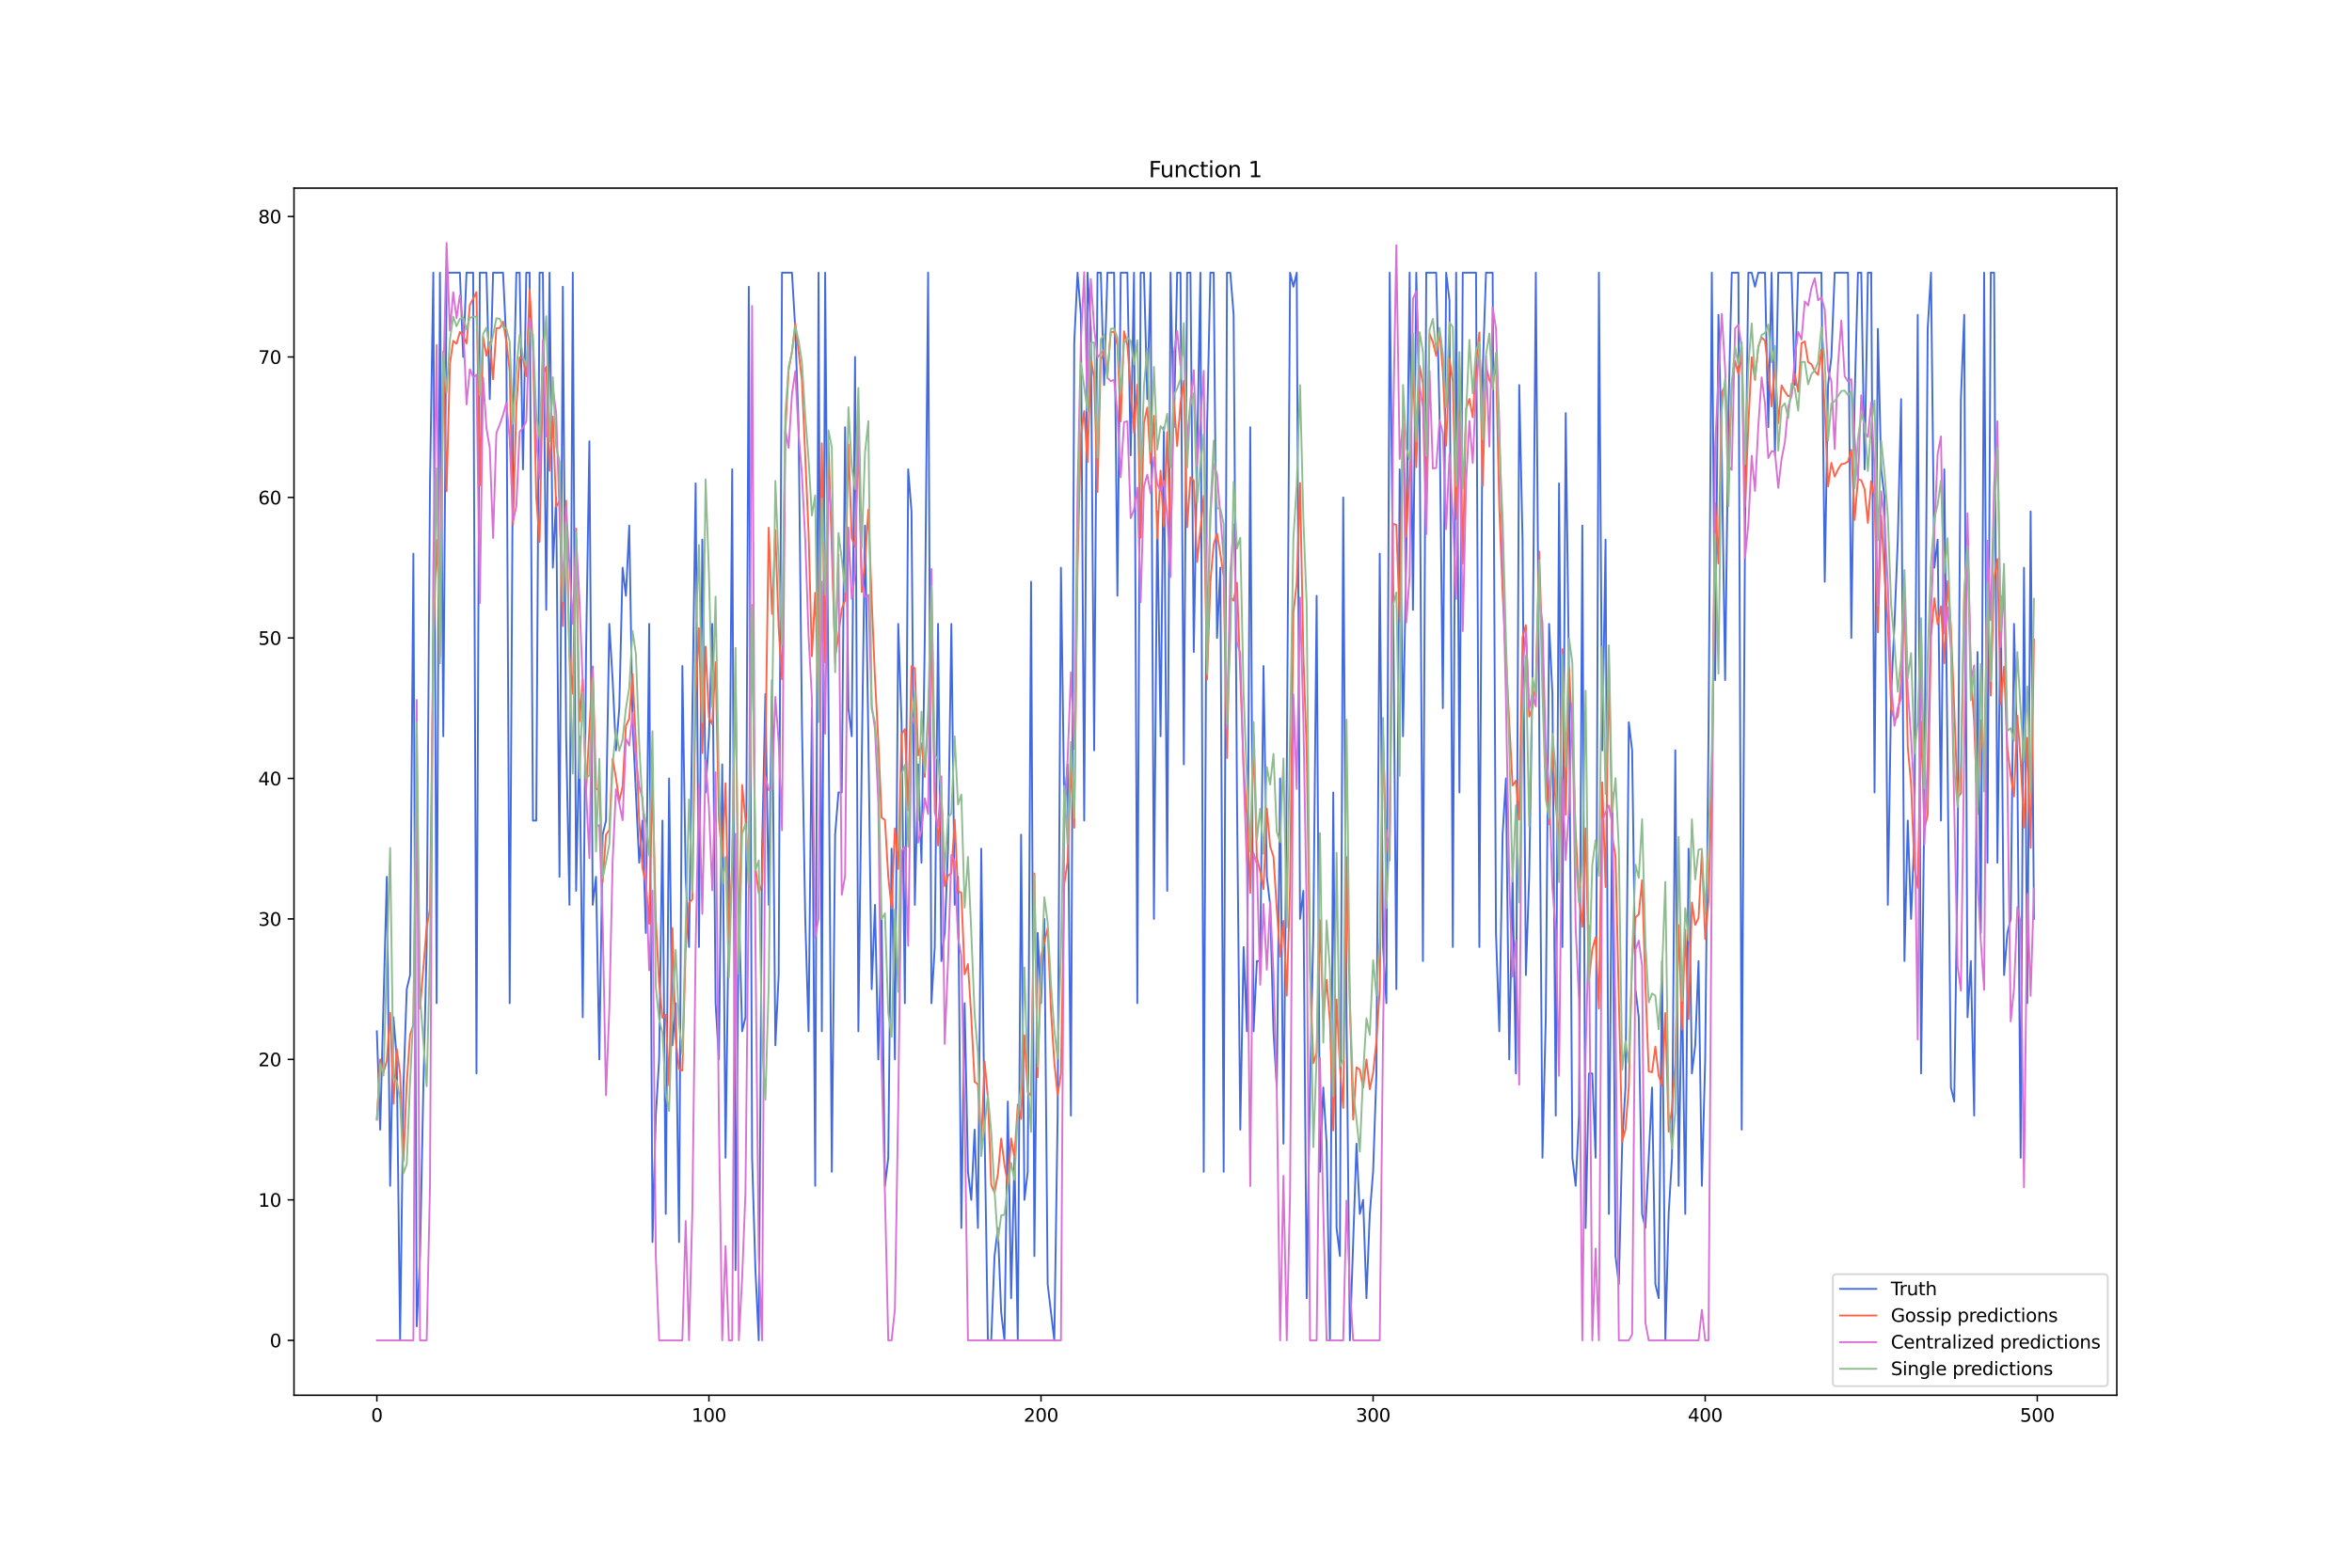 <?xml version="1.0" encoding="utf-8" standalone="no"?>
<!DOCTYPE svg PUBLIC "-//W3C//DTD SVG 1.1//EN"
  "http://www.w3.org/Graphics/SVG/1.1/DTD/svg11.dtd">
<svg xmlns:xlink="http://www.w3.org/1999/xlink" width="1296pt" height="864pt" viewBox="0 0 1296 864" xmlns="http://www.w3.org/2000/svg" version="1.1">
 <defs>
  <style type="text/css">*{stroke-linejoin: round; stroke-linecap: butt}</style>
 </defs>
 <g id="figure_1">
  <g id="patch_1">
   <path d="M 0 864 
L 1296 864 
L 1296 0 
L 0 0 
z
" style="fill: #ffffff"/>
  </g>
  <g id="axes_1">
   <g id="patch_2">
    <path d="M 162 768.96 
L 1166.4 768.96 
L 1166.4 103.68 
L 162 103.68 
z
" style="fill: #ffffff"/>
   </g>
   <g id="matplotlib.axis_1">
    <g id="xtick_1">
     <g id="line2d_1">
      <defs>
       <path id="m2ee08ef219" d="M 0 0 
L 0 3.5 
" style="stroke: #000000; stroke-width: 0.8"/>
      </defs>
      <g>
       <use xlink:href="#m2ee08ef219" x="207.655" y="768.96" style="stroke: #000000; stroke-width: 0.8"/>
      </g>
     </g>
     <g id="text_1">
      <!-- 0 -->
      <g transform="translate(204.473 783.558) scale(0.1 -0.1)">
       <defs>
        <path id="DejaVuSans-30" d="M 2034 4250 
Q 1547 4250 1301 3770 
Q 1056 3291 1056 2328 
Q 1056 1369 1301 889 
Q 1547 409 2034 409 
Q 2525 409 2770 889 
Q 3016 1369 3016 2328 
Q 3016 3291 2770 3770 
Q 2525 4250 2034 4250 
z
M 2034 4750 
Q 2819 4750 3233 4129 
Q 3647 3509 3647 2328 
Q 3647 1150 3233 529 
Q 2819 -91 2034 -91 
Q 1250 -91 836 529 
Q 422 1150 422 2328 
Q 422 3509 836 4129 
Q 1250 4750 2034 4750 
z
" transform="scale(0.016)"/>
       </defs>
       <use xlink:href="#DejaVuSans-30"/>
      </g>
     </g>
    </g>
    <g id="xtick_2">
     <g id="line2d_2">
      <g>
       <use xlink:href="#m2ee08ef219" x="390.639" y="768.96" style="stroke: #000000; stroke-width: 0.8"/>
      </g>
     </g>
     <g id="text_2">
      <!-- 100 -->
      <g transform="translate(381.095 783.558) scale(0.1 -0.1)">
       <defs>
        <path id="DejaVuSans-31" d="M 794 531 
L 1825 531 
L 1825 4091 
L 703 3866 
L 703 4441 
L 1819 4666 
L 2450 4666 
L 2450 531 
L 3481 531 
L 3481 0 
L 794 0 
L 794 531 
z
" transform="scale(0.016)"/>
       </defs>
       <use xlink:href="#DejaVuSans-31"/>
       <use xlink:href="#DejaVuSans-30" x="63.623"/>
       <use xlink:href="#DejaVuSans-30" x="127.246"/>
      </g>
     </g>
    </g>
    <g id="xtick_3">
     <g id="line2d_3">
      <g>
       <use xlink:href="#m2ee08ef219" x="573.623" y="768.96" style="stroke: #000000; stroke-width: 0.8"/>
      </g>
     </g>
     <g id="text_3">
      <!-- 200 -->
      <g transform="translate(564.079 783.558) scale(0.1 -0.1)">
       <defs>
        <path id="DejaVuSans-32" d="M 1228 531 
L 3431 531 
L 3431 0 
L 469 0 
L 469 531 
Q 828 903 1448 1529 
Q 2069 2156 2228 2338 
Q 2531 2678 2651 2914 
Q 2772 3150 2772 3378 
Q 2772 3750 2511 3984 
Q 2250 4219 1831 4219 
Q 1534 4219 1204 4116 
Q 875 4013 500 3803 
L 500 4441 
Q 881 4594 1212 4672 
Q 1544 4750 1819 4750 
Q 2544 4750 2975 4387 
Q 3406 4025 3406 3419 
Q 3406 3131 3298 2873 
Q 3191 2616 2906 2266 
Q 2828 2175 2409 1742 
Q 1991 1309 1228 531 
z
" transform="scale(0.016)"/>
       </defs>
       <use xlink:href="#DejaVuSans-32"/>
       <use xlink:href="#DejaVuSans-30" x="63.623"/>
       <use xlink:href="#DejaVuSans-30" x="127.246"/>
      </g>
     </g>
    </g>
    <g id="xtick_4">
     <g id="line2d_4">
      <g>
       <use xlink:href="#m2ee08ef219" x="756.607" y="768.96" style="stroke: #000000; stroke-width: 0.8"/>
      </g>
     </g>
     <g id="text_4">
      <!-- 300 -->
      <g transform="translate(747.063 783.558) scale(0.1 -0.1)">
       <defs>
        <path id="DejaVuSans-33" d="M 2597 2516 
Q 3050 2419 3304 2112 
Q 3559 1806 3559 1356 
Q 3559 666 3084 287 
Q 2609 -91 1734 -91 
Q 1441 -91 1130 -33 
Q 819 25 488 141 
L 488 750 
Q 750 597 1062 519 
Q 1375 441 1716 441 
Q 2309 441 2620 675 
Q 2931 909 2931 1356 
Q 2931 1769 2642 2001 
Q 2353 2234 1838 2234 
L 1294 2234 
L 1294 2753 
L 1863 2753 
Q 2328 2753 2575 2939 
Q 2822 3125 2822 3475 
Q 2822 3834 2567 4026 
Q 2313 4219 1838 4219 
Q 1578 4219 1281 4162 
Q 984 4106 628 3988 
L 628 4550 
Q 988 4650 1302 4700 
Q 1616 4750 1894 4750 
Q 2613 4750 3031 4423 
Q 3450 4097 3450 3541 
Q 3450 3153 3228 2886 
Q 3006 2619 2597 2516 
z
" transform="scale(0.016)"/>
       </defs>
       <use xlink:href="#DejaVuSans-33"/>
       <use xlink:href="#DejaVuSans-30" x="63.623"/>
       <use xlink:href="#DejaVuSans-30" x="127.246"/>
      </g>
     </g>
    </g>
    <g id="xtick_5">
     <g id="line2d_5">
      <g>
       <use xlink:href="#m2ee08ef219" x="939.591" y="768.96" style="stroke: #000000; stroke-width: 0.8"/>
      </g>
     </g>
     <g id="text_5">
      <!-- 400 -->
      <g transform="translate(930.047 783.558) scale(0.1 -0.1)">
       <defs>
        <path id="DejaVuSans-34" d="M 2419 4116 
L 825 1625 
L 2419 1625 
L 2419 4116 
z
M 2253 4666 
L 3047 4666 
L 3047 1625 
L 3713 1625 
L 3713 1100 
L 3047 1100 
L 3047 0 
L 2419 0 
L 2419 1100 
L 313 1100 
L 313 1709 
L 2253 4666 
z
" transform="scale(0.016)"/>
       </defs>
       <use xlink:href="#DejaVuSans-34"/>
       <use xlink:href="#DejaVuSans-30" x="63.623"/>
       <use xlink:href="#DejaVuSans-30" x="127.246"/>
      </g>
     </g>
    </g>
    <g id="xtick_6">
     <g id="line2d_6">
      <g>
       <use xlink:href="#m2ee08ef219" x="1122.575" y="768.96" style="stroke: #000000; stroke-width: 0.8"/>
      </g>
     </g>
     <g id="text_6">
      <!-- 500 -->
      <g transform="translate(1113.032 783.558) scale(0.1 -0.1)">
       <defs>
        <path id="DejaVuSans-35" d="M 691 4666 
L 3169 4666 
L 3169 4134 
L 1269 4134 
L 1269 2991 
Q 1406 3038 1543 3061 
Q 1681 3084 1819 3084 
Q 2600 3084 3056 2656 
Q 3513 2228 3513 1497 
Q 3513 744 3044 326 
Q 2575 -91 1722 -91 
Q 1428 -91 1123 -41 
Q 819 9 494 109 
L 494 744 
Q 775 591 1075 516 
Q 1375 441 1709 441 
Q 2250 441 2565 725 
Q 2881 1009 2881 1497 
Q 2881 1984 2565 2268 
Q 2250 2553 1709 2553 
Q 1456 2553 1204 2497 
Q 953 2441 691 2322 
L 691 4666 
z
" transform="scale(0.016)"/>
       </defs>
       <use xlink:href="#DejaVuSans-35"/>
       <use xlink:href="#DejaVuSans-30" x="63.623"/>
       <use xlink:href="#DejaVuSans-30" x="127.246"/>
      </g>
     </g>
    </g>
   </g>
   <g id="matplotlib.axis_2">
    <g id="ytick_1">
     <g id="line2d_7">
      <defs>
       <path id="m3801121671" d="M 0 0 
L -3.5 0 
" style="stroke: #000000; stroke-width: 0.8"/>
      </defs>
      <g>
       <use xlink:href="#m3801121671" x="162" y="738.72" style="stroke: #000000; stroke-width: 0.8"/>
      </g>
     </g>
     <g id="text_7">
      <!-- 0 -->
      <g transform="translate(148.637 742.519) scale(0.1 -0.1)">
       <use xlink:href="#DejaVuSans-30"/>
      </g>
     </g>
    </g>
    <g id="ytick_2">
     <g id="line2d_8">
      <g>
       <use xlink:href="#m3801121671" x="162" y="661.293" style="stroke: #000000; stroke-width: 0.8"/>
      </g>
     </g>
     <g id="text_8">
      <!-- 10 -->
      <g transform="translate(142.275 665.093) scale(0.1 -0.1)">
       <use xlink:href="#DejaVuSans-31"/>
       <use xlink:href="#DejaVuSans-30" x="63.623"/>
      </g>
     </g>
    </g>
    <g id="ytick_3">
     <g id="line2d_9">
      <g>
       <use xlink:href="#m3801121671" x="162" y="583.867" style="stroke: #000000; stroke-width: 0.8"/>
      </g>
     </g>
     <g id="text_9">
      <!-- 20 -->
      <g transform="translate(142.275 587.666) scale(0.1 -0.1)">
       <use xlink:href="#DejaVuSans-32"/>
       <use xlink:href="#DejaVuSans-30" x="63.623"/>
      </g>
     </g>
    </g>
    <g id="ytick_4">
     <g id="line2d_10">
      <g>
       <use xlink:href="#m3801121671" x="162" y="506.44" style="stroke: #000000; stroke-width: 0.8"/>
      </g>
     </g>
     <g id="text_10">
      <!-- 30 -->
      <g transform="translate(142.275 510.24) scale(0.1 -0.1)">
       <use xlink:href="#DejaVuSans-33"/>
       <use xlink:href="#DejaVuSans-30" x="63.623"/>
      </g>
     </g>
    </g>
    <g id="ytick_5">
     <g id="line2d_11">
      <g>
       <use xlink:href="#m3801121671" x="162" y="429.014" style="stroke: #000000; stroke-width: 0.8"/>
      </g>
     </g>
     <g id="text_11">
      <!-- 40 -->
      <g transform="translate(142.275 432.813) scale(0.1 -0.1)">
       <use xlink:href="#DejaVuSans-34"/>
       <use xlink:href="#DejaVuSans-30" x="63.623"/>
      </g>
     </g>
    </g>
    <g id="ytick_6">
     <g id="line2d_12">
      <g>
       <use xlink:href="#m3801121671" x="162" y="351.587" style="stroke: #000000; stroke-width: 0.8"/>
      </g>
     </g>
     <g id="text_12">
      <!-- 50 -->
      <g transform="translate(142.275 355.386) scale(0.1 -0.1)">
       <use xlink:href="#DejaVuSans-35"/>
       <use xlink:href="#DejaVuSans-30" x="63.623"/>
      </g>
     </g>
    </g>
    <g id="ytick_7">
     <g id="line2d_13">
      <g>
       <use xlink:href="#m3801121671" x="162" y="274.161" style="stroke: #000000; stroke-width: 0.8"/>
      </g>
     </g>
     <g id="text_13">
      <!-- 60 -->
      <g transform="translate(142.275 277.96) scale(0.1 -0.1)">
       <defs>
        <path id="DejaVuSans-36" d="M 2113 2584 
Q 1688 2584 1439 2293 
Q 1191 2003 1191 1497 
Q 1191 994 1439 701 
Q 1688 409 2113 409 
Q 2538 409 2786 701 
Q 3034 994 3034 1497 
Q 3034 2003 2786 2293 
Q 2538 2584 2113 2584 
z
M 3366 4563 
L 3366 3988 
Q 3128 4100 2886 4159 
Q 2644 4219 2406 4219 
Q 1781 4219 1451 3797 
Q 1122 3375 1075 2522 
Q 1259 2794 1537 2939 
Q 1816 3084 2150 3084 
Q 2853 3084 3261 2657 
Q 3669 2231 3669 1497 
Q 3669 778 3244 343 
Q 2819 -91 2113 -91 
Q 1303 -91 875 529 
Q 447 1150 447 2328 
Q 447 3434 972 4092 
Q 1497 4750 2381 4750 
Q 2619 4750 2861 4703 
Q 3103 4656 3366 4563 
z
" transform="scale(0.016)"/>
       </defs>
       <use xlink:href="#DejaVuSans-36"/>
       <use xlink:href="#DejaVuSans-30" x="63.623"/>
      </g>
     </g>
    </g>
    <g id="ytick_8">
     <g id="line2d_14">
      <g>
       <use xlink:href="#m3801121671" x="162" y="196.734" style="stroke: #000000; stroke-width: 0.8"/>
      </g>
     </g>
     <g id="text_14">
      <!-- 70 -->
      <g transform="translate(142.275 200.533) scale(0.1 -0.1)">
       <defs>
        <path id="DejaVuSans-37" d="M 525 4666 
L 3525 4666 
L 3525 4397 
L 1831 0 
L 1172 0 
L 2766 4134 
L 525 4134 
L 525 4666 
z
" transform="scale(0.016)"/>
       </defs>
       <use xlink:href="#DejaVuSans-37"/>
       <use xlink:href="#DejaVuSans-30" x="63.623"/>
      </g>
     </g>
    </g>
    <g id="ytick_9">
     <g id="line2d_15">
      <g>
       <use xlink:href="#m3801121671" x="162" y="119.307" style="stroke: #000000; stroke-width: 0.8"/>
      </g>
     </g>
     <g id="text_15">
      <!-- 80 -->
      <g transform="translate(142.275 123.107) scale(0.1 -0.1)">
       <defs>
        <path id="DejaVuSans-38" d="M 2034 2216 
Q 1584 2216 1326 1975 
Q 1069 1734 1069 1313 
Q 1069 891 1326 650 
Q 1584 409 2034 409 
Q 2484 409 2743 651 
Q 3003 894 3003 1313 
Q 3003 1734 2745 1975 
Q 2488 2216 2034 2216 
z
M 1403 2484 
Q 997 2584 770 2862 
Q 544 3141 544 3541 
Q 544 4100 942 4425 
Q 1341 4750 2034 4750 
Q 2731 4750 3128 4425 
Q 3525 4100 3525 3541 
Q 3525 3141 3298 2862 
Q 3072 2584 2669 2484 
Q 3125 2378 3379 2068 
Q 3634 1759 3634 1313 
Q 3634 634 3220 271 
Q 2806 -91 2034 -91 
Q 1263 -91 848 271 
Q 434 634 434 1313 
Q 434 1759 690 2068 
Q 947 2378 1403 2484 
z
M 1172 3481 
Q 1172 3119 1398 2916 
Q 1625 2713 2034 2713 
Q 2441 2713 2670 2916 
Q 2900 3119 2900 3481 
Q 2900 3844 2670 4047 
Q 2441 4250 2034 4250 
Q 1625 4250 1398 4047 
Q 1172 3844 1172 3481 
z
" transform="scale(0.016)"/>
       </defs>
       <use xlink:href="#DejaVuSans-38"/>
       <use xlink:href="#DejaVuSans-30" x="63.623"/>
      </g>
     </g>
    </g>
   </g>
   <g id="line2d_16">
    <path d="M 207.655 568.382 
L 209.484 622.58 
L 213.144 483.212 
L 214.974 653.551 
L 216.804 560.639 
L 218.634 583.867 
L 220.463 738.72 
L 222.293 599.352 
L 224.123 545.154 
L 225.953 537.411 
L 227.783 305.131 
L 229.613 730.977 
L 231.442 692.264 
L 233.272 599.352 
L 235.102 521.926 
L 236.932 266.418 
L 238.762 150.278 
L 240.592 552.896 
L 242.422 150.278 
L 244.251 405.786 
L 246.081 150.278 
L 253.401 150.278 
L 255.23 196.734 
L 257.06 150.278 
L 260.72 150.278 
L 262.55 591.61 
L 264.38 150.278 
L 268.039 150.278 
L 269.869 219.962 
L 271.699 150.278 
L 277.189 150.278 
L 279.018 188.991 
L 280.848 552.896 
L 282.678 235.447 
L 284.508 150.278 
L 286.338 150.278 
L 288.168 258.675 
L 289.997 150.278 
L 291.827 150.278 
L 293.657 452.242 
L 295.487 452.242 
L 297.317 150.278 
L 299.147 150.278 
L 300.976 336.102 
L 302.806 150.278 
L 304.636 312.874 
L 306.466 274.161 
L 308.296 483.212 
L 310.126 158.021 
L 311.956 405.786 
L 313.785 498.698 
L 315.615 150.278 
L 317.445 490.955 
L 319.275 405.786 
L 321.105 560.639 
L 322.935 359.33 
L 324.764 243.19 
L 326.594 498.698 
L 328.424 483.212 
L 330.254 583.867 
L 332.084 459.984 
L 333.914 452.242 
L 335.743 343.845 
L 337.573 374.815 
L 339.403 413.528 
L 341.233 390.3 
L 343.063 312.874 
L 344.893 328.359 
L 346.723 289.646 
L 348.552 398.043 
L 352.212 475.47 
L 354.042 452.242 
L 355.872 514.183 
L 357.702 343.845 
L 359.531 684.521 
L 361.361 614.837 
L 363.191 583.867 
L 365.021 452.242 
L 366.851 669.036 
L 368.681 429.014 
L 370.51 576.124 
L 372.34 552.896 
L 374.17 684.521 
L 376 367.072 
L 377.83 483.212 
L 379.66 521.926 
L 383.319 266.418 
L 385.149 521.926 
L 386.979 297.389 
L 388.809 436.756 
L 390.639 405.786 
L 392.469 343.845 
L 394.298 552.896 
L 396.128 583.867 
L 397.958 421.271 
L 399.788 638.065 
L 401.618 498.698 
L 403.448 258.675 
L 405.277 700.007 
L 407.107 498.698 
L 408.937 568.382 
L 410.767 560.639 
L 412.597 158.021 
L 414.427 638.065 
L 416.256 700.007 
L 418.086 738.72 
L 419.916 467.727 
L 421.746 382.558 
L 423.576 498.698 
L 425.406 374.815 
L 427.236 576.124 
L 429.065 537.411 
L 430.895 150.278 
L 436.385 150.278 
L 438.215 181.249 
L 440.044 235.447 
L 441.874 398.043 
L 443.704 506.44 
L 445.534 568.382 
L 447.364 390.3 
L 449.194 653.551 
L 451.023 150.278 
L 452.853 568.382 
L 454.683 150.278 
L 456.513 390.3 
L 458.343 645.808 
L 460.173 459.984 
L 462.003 436.756 
L 463.832 436.756 
L 465.662 235.447 
L 467.492 390.3 
L 469.322 405.786 
L 471.152 196.734 
L 472.982 568.382 
L 474.811 421.271 
L 476.641 289.646 
L 478.471 405.786 
L 480.301 545.154 
L 482.131 498.698 
L 483.961 583.867 
L 485.79 506.44 
L 487.62 653.551 
L 489.45 638.065 
L 491.28 467.727 
L 493.11 583.867 
L 494.94 343.845 
L 496.77 398.043 
L 498.599 552.896 
L 500.429 258.675 
L 502.259 281.903 
L 504.089 498.698 
L 505.919 421.271 
L 507.749 475.47 
L 509.578 351.587 
L 511.408 150.278 
L 513.238 552.896 
L 515.068 521.926 
L 516.898 343.845 
L 518.728 529.668 
L 520.557 514.183 
L 522.387 467.727 
L 524.217 343.845 
L 526.047 498.698 
L 527.877 483.212 
L 529.707 676.779 
L 531.536 552.896 
L 533.366 645.808 
L 535.196 661.293 
L 537.026 622.58 
L 538.856 676.779 
L 540.686 467.727 
L 542.516 622.58 
L 544.345 738.72 
L 546.175 738.72 
L 548.005 692.264 
L 549.835 676.779 
L 551.665 723.235 
L 553.495 738.72 
L 555.324 607.095 
L 557.154 715.492 
L 558.984 638.065 
L 560.814 738.72 
L 562.644 459.984 
L 564.474 661.293 
L 566.303 645.808 
L 568.133 320.617 
L 569.963 692.264 
L 571.793 514.183 
L 573.623 552.896 
L 575.453 506.44 
L 577.283 707.749 
L 580.942 738.72 
L 582.772 614.837 
L 584.602 312.874 
L 586.432 444.499 
L 588.262 421.271 
L 590.091 614.837 
L 591.921 188.991 
L 593.751 150.278 
L 595.581 173.506 
L 597.411 452.242 
L 599.241 150.278 
L 601.07 181.249 
L 602.9 413.528 
L 604.73 150.278 
L 606.56 150.278 
L 608.39 212.219 
L 610.22 150.278 
L 613.879 150.278 
L 615.709 328.359 
L 617.539 150.278 
L 621.199 150.278 
L 623.029 250.933 
L 624.858 150.278 
L 626.688 552.896 
L 628.518 150.278 
L 630.348 150.278 
L 632.178 219.962 
L 634.008 150.278 
L 635.837 506.44 
L 637.667 281.903 
L 639.497 405.786 
L 641.327 235.447 
L 643.157 490.955 
L 644.987 150.278 
L 646.817 235.447 
L 648.646 150.278 
L 650.476 150.278 
L 652.306 421.271 
L 654.136 150.278 
L 655.966 150.278 
L 657.796 359.33 
L 659.625 250.933 
L 661.455 150.278 
L 663.285 645.808 
L 665.115 235.447 
L 666.945 150.278 
L 668.775 150.278 
L 670.604 351.587 
L 672.434 312.874 
L 674.264 645.808 
L 676.094 150.278 
L 677.924 150.278 
L 679.754 173.506 
L 681.583 436.756 
L 683.413 622.58 
L 685.243 521.926 
L 687.073 568.382 
L 688.903 235.447 
L 690.733 568.382 
L 692.563 529.668 
L 694.392 529.668 
L 696.222 367.072 
L 698.052 483.212 
L 699.882 498.698 
L 701.712 568.382 
L 703.542 599.352 
L 705.371 429.014 
L 707.201 630.323 
L 709.031 429.014 
L 710.861 150.278 
L 712.691 158.021 
L 714.521 150.278 
L 716.35 506.44 
L 718.18 490.955 
L 720.01 715.492 
L 721.84 599.352 
L 723.67 514.183 
L 725.5 328.359 
L 727.33 645.808 
L 729.159 599.352 
L 730.989 630.323 
L 732.819 738.72 
L 734.649 436.756 
L 736.479 676.779 
L 738.309 692.264 
L 740.138 274.161 
L 741.968 560.639 
L 743.798 738.72 
L 747.458 630.323 
L 749.288 669.036 
L 751.117 661.293 
L 752.947 715.492 
L 754.777 669.036 
L 756.607 645.808 
L 758.437 591.61 
L 760.267 305.131 
L 762.097 521.926 
L 763.926 552.896 
L 765.756 150.278 
L 767.586 320.617 
L 769.416 545.154 
L 771.246 258.675 
L 773.076 405.786 
L 774.905 305.131 
L 776.735 150.278 
L 778.565 336.102 
L 780.395 150.278 
L 782.225 227.705 
L 784.055 529.668 
L 785.884 150.278 
L 791.374 150.278 
L 793.204 227.705 
L 795.034 390.3 
L 796.864 150.278 
L 798.693 165.763 
L 800.523 521.926 
L 802.353 150.278 
L 804.183 436.756 
L 806.013 150.278 
L 813.332 150.278 
L 815.162 521.926 
L 816.992 204.477 
L 818.822 150.278 
L 822.481 150.278 
L 824.311 514.183 
L 826.141 568.382 
L 827.971 459.984 
L 829.801 429.014 
L 831.63 583.867 
L 833.46 483.212 
L 835.29 591.61 
L 837.12 212.219 
L 838.95 297.389 
L 840.78 537.411 
L 842.61 483.212 
L 844.439 374.815 
L 846.269 150.278 
L 849.929 638.065 
L 851.759 560.639 
L 853.589 343.845 
L 855.418 382.558 
L 857.248 614.837 
L 859.078 266.418 
L 860.908 521.926 
L 862.738 227.705 
L 864.568 374.815 
L 866.397 638.065 
L 868.227 653.551 
L 870.057 614.837 
L 871.887 289.646 
L 873.717 676.779 
L 875.547 591.61 
L 877.377 591.61 
L 879.206 638.065 
L 881.036 150.278 
L 882.866 413.528 
L 884.696 297.389 
L 886.526 669.036 
L 888.356 436.756 
L 890.185 692.264 
L 892.015 707.749 
L 893.845 630.323 
L 895.675 599.352 
L 897.505 398.043 
L 899.335 413.528 
L 901.164 545.154 
L 902.994 560.639 
L 904.824 669.036 
L 906.654 676.779 
L 910.314 599.352 
L 912.144 707.749 
L 913.973 715.492 
L 915.803 529.668 
L 917.633 738.72 
L 919.463 669.036 
L 921.293 638.065 
L 923.123 413.528 
L 924.952 653.551 
L 926.782 537.411 
L 928.612 669.036 
L 930.442 467.727 
L 932.272 591.61 
L 934.102 576.124 
L 935.931 529.668 
L 937.761 653.551 
L 939.591 583.867 
L 941.421 405.786 
L 943.251 150.278 
L 945.081 374.815 
L 946.911 173.506 
L 948.74 250.933 
L 950.57 374.815 
L 952.4 227.705 
L 954.23 150.278 
L 957.89 150.278 
L 959.719 622.58 
L 961.549 289.646 
L 963.379 150.278 
L 965.209 150.278 
L 967.039 158.021 
L 968.869 150.278 
L 972.528 150.278 
L 974.358 235.447 
L 976.188 150.278 
L 978.018 250.933 
L 979.848 150.278 
L 987.167 150.278 
L 988.997 212.219 
L 990.827 150.278 
L 1003.636 150.278 
L 1005.465 320.617 
L 1007.295 212.219 
L 1009.125 196.734 
L 1010.955 150.278 
L 1018.274 150.278 
L 1020.104 351.587 
L 1021.934 219.962 
L 1023.764 150.278 
L 1025.594 150.278 
L 1027.424 258.675 
L 1029.253 150.278 
L 1031.083 150.278 
L 1032.913 436.756 
L 1034.743 181.249 
L 1036.573 258.675 
L 1038.403 274.161 
L 1040.232 498.698 
L 1042.062 382.558 
L 1043.892 343.845 
L 1045.722 297.389 
L 1047.552 219.962 
L 1049.382 529.668 
L 1051.211 452.242 
L 1053.041 506.44 
L 1054.871 459.984 
L 1056.701 173.506 
L 1058.531 591.61 
L 1060.361 444.499 
L 1062.191 181.249 
L 1064.02 150.278 
L 1065.85 312.874 
L 1067.68 297.389 
L 1069.51 452.242 
L 1071.34 258.675 
L 1073.17 421.271 
L 1074.999 599.352 
L 1076.829 607.095 
L 1078.659 475.47 
L 1080.489 219.962 
L 1082.319 173.506 
L 1084.149 560.639 
L 1085.978 529.668 
L 1087.808 614.837 
L 1089.638 359.33 
L 1091.468 514.183 
L 1093.298 150.278 
L 1095.128 475.47 
L 1096.958 150.278 
L 1098.787 150.278 
L 1100.617 475.47 
L 1102.447 328.359 
L 1104.277 537.411 
L 1106.107 514.183 
L 1107.937 506.44 
L 1109.766 343.845 
L 1111.596 421.271 
L 1113.426 638.065 
L 1115.256 312.874 
L 1117.086 552.896 
L 1118.916 281.903 
L 1120.745 506.44 
L 1120.745 506.44 
" clip-path="url(#pb1aace60a4)" style="fill: none; stroke: #4169e1; stroke-linecap: square"/>
   </g>
   <g id="line2d_17">
    <path d="M 207.655 617.105 
L 209.484 583.898 
L 211.314 591.051 
L 213.144 584.619 
L 214.974 558.181 
L 216.804 608.314 
L 218.634 578.031 
L 220.463 591.748 
L 222.293 639.997 
L 224.123 596.907 
L 225.953 570.286 
L 227.783 564.931 
L 229.613 433.417 
L 231.442 555.927 
L 235.102 511.035 
L 236.932 500.779 
L 238.762 355.561 
L 240.592 297.612 
L 242.422 340.042 
L 244.251 193.672 
L 246.081 270.744 
L 247.911 200.361 
L 249.741 187.823 
L 251.571 189.459 
L 253.401 182.97 
L 255.23 185.005 
L 257.06 189.359 
L 258.89 168.055 
L 260.72 164.638 
L 262.55 160.978 
L 264.38 267.47 
L 266.209 185.687 
L 268.039 196.053 
L 269.869 188.563 
L 271.699 209.07 
L 273.529 180.847 
L 275.359 180.774 
L 277.189 177.227 
L 279.018 188.313 
L 280.848 204.331 
L 282.678 289.118 
L 284.508 223.91 
L 286.338 196.932 
L 288.168 197.694 
L 289.997 207.347 
L 291.827 159.53 
L 293.657 190.74 
L 295.487 274.144 
L 297.317 298.671 
L 299.147 206.786 
L 300.976 202.171 
L 302.806 259.457 
L 304.636 229.574 
L 306.466 279.28 
L 308.296 276.12 
L 310.126 345.059 
L 311.956 275.917 
L 313.785 361.184 
L 315.615 382.325 
L 317.445 291.351 
L 319.275 397.584 
L 321.105 374.32 
L 322.935 436.588 
L 326.594 367.318 
L 328.424 434.539 
L 330.254 435.829 
L 332.084 486.187 
L 333.914 460.046 
L 335.743 457.434 
L 337.573 418.159 
L 339.403 428.741 
L 341.233 441.644 
L 343.063 433.24 
L 344.893 400.052 
L 346.723 396.055 
L 348.552 371.612 
L 350.382 409.062 
L 352.212 452.412 
L 354.042 478.574 
L 355.872 486.86 
L 357.702 509.129 
L 359.531 428.883 
L 361.361 506.837 
L 363.191 542.043 
L 365.021 560.908 
L 366.851 559.288 
L 368.681 598.289 
L 370.51 511.498 
L 372.34 572.755 
L 374.17 589.201 
L 376 590.014 
L 377.83 522.576 
L 379.66 497.468 
L 381.489 495.736 
L 383.319 382.159 
L 385.149 346.211 
L 386.979 415.055 
L 388.809 356.334 
L 390.639 395.535 
L 392.469 399.174 
L 394.298 364.963 
L 396.128 451.604 
L 397.958 472.077 
L 399.788 431.648 
L 401.618 518.076 
L 403.448 475.819 
L 405.277 371.797 
L 407.107 524.107 
L 408.937 432.626 
L 410.767 451.41 
L 412.597 489.12 
L 414.427 333.424 
L 416.256 478.205 
L 418.086 492.196 
L 419.916 487.179 
L 421.746 414.648 
L 423.576 290.817 
L 425.406 338.388 
L 427.236 292.224 
L 429.065 346.66 
L 430.895 374.358 
L 432.725 237.643 
L 434.555 204.05 
L 436.385 193.904 
L 438.215 178.087 
L 441.874 209.508 
L 445.534 293.639 
L 447.364 361.696 
L 449.194 326.73 
L 451.023 381.936 
L 452.853 244.264 
L 454.683 365.063 
L 456.513 244.187 
L 460.173 362.261 
L 462.003 350.066 
L 463.832 335.546 
L 465.662 330.863 
L 467.492 244.967 
L 469.322 296.599 
L 471.152 301.388 
L 472.982 240.675 
L 474.811 326.265 
L 476.641 309.744 
L 478.471 280.904 
L 480.301 330.655 
L 482.131 373.801 
L 483.961 408.619 
L 485.79 450.616 
L 487.62 451.885 
L 489.45 483.238 
L 491.28 500.709 
L 493.11 456.554 
L 494.94 478.88 
L 496.77 404.718 
L 498.599 401.796 
L 500.429 446.64 
L 502.259 367.114 
L 504.089 368.255 
L 505.919 416.306 
L 507.749 409.643 
L 509.578 428.188 
L 511.408 396.917 
L 513.238 352.546 
L 515.068 435.505 
L 516.898 465.963 
L 518.728 437.496 
L 520.557 488.329 
L 522.387 482.626 
L 524.217 481.363 
L 526.047 451.725 
L 527.877 491.245 
L 529.707 491.978 
L 531.536 536.996 
L 533.366 531.32 
L 535.196 560.458 
L 537.026 596.157 
L 538.856 597.637 
L 540.686 630.793 
L 542.516 584.975 
L 544.345 604.821 
L 546.175 653.07 
L 548.005 657.352 
L 549.835 647.208 
L 551.665 627.519 
L 553.495 641.983 
L 555.324 652.853 
L 557.154 627.428 
L 558.984 637.878 
L 560.814 608.688 
L 562.644 616.713 
L 564.474 570.614 
L 566.303 601.954 
L 568.133 603.734 
L 569.963 481.373 
L 571.793 593.701 
L 573.623 527.187 
L 577.283 511.519 
L 579.112 557.06 
L 580.942 585.483 
L 582.772 603.545 
L 584.602 591.592 
L 586.432 487.112 
L 588.262 475.125 
L 590.091 422.714 
L 591.921 456.207 
L 593.751 312.292 
L 595.581 239.617 
L 597.411 226.53 
L 599.241 254.737 
L 601.07 198.077 
L 602.9 208.056 
L 604.73 271.142 
L 606.56 198.336 
L 608.39 194.156 
L 610.22 205.894 
L 612.05 183.058 
L 613.879 182.805 
L 615.709 190.116 
L 617.539 232.302 
L 619.369 182.592 
L 621.199 190.361 
L 623.029 212.992 
L 624.858 238.631 
L 626.688 211.956 
L 628.518 296.29 
L 630.348 232.972 
L 632.178 224.608 
L 634.008 255.485 
L 635.837 229.187 
L 637.667 296.807 
L 639.497 259.359 
L 641.327 290.209 
L 643.157 238.172 
L 644.987 302.464 
L 646.817 220.74 
L 648.646 245.855 
L 650.476 222.213 
L 652.306 209.787 
L 654.136 290.609 
L 655.966 263.081 
L 657.796 264.819 
L 659.625 309.768 
L 663.285 273.164 
L 665.115 374.533 
L 666.945 320.603 
L 668.775 299.97 
L 670.604 294.036 
L 672.434 305.321 
L 674.264 317.558 
L 676.094 417.837 
L 677.924 329.078 
L 679.754 331.043 
L 681.583 321.184 
L 685.243 422.214 
L 687.073 450.113 
L 688.903 492.095 
L 690.733 405.59 
L 692.563 472.781 
L 694.392 480.249 
L 696.222 490.037 
L 698.052 445.702 
L 699.882 466.478 
L 701.712 472.077 
L 703.542 500.93 
L 705.371 527.231 
L 707.201 507.545 
L 709.031 548.71 
L 710.861 487.98 
L 712.691 337.516 
L 714.521 321.341 
L 716.35 266.228 
L 718.18 360.87 
L 720.01 413.903 
L 721.84 534.837 
L 723.67 585.93 
L 725.5 580.328 
L 727.33 507.127 
L 729.159 561.335 
L 730.989 540.028 
L 732.819 562.66 
L 734.649 623.049 
L 736.479 550.852 
L 738.309 588.06 
L 740.138 610.639 
L 741.968 472.363 
L 743.798 554.131 
L 745.628 617.022 
L 747.458 588.254 
L 749.288 589.541 
L 751.117 599.451 
L 752.947 583.907 
L 754.777 600.31 
L 756.607 591.389 
L 758.437 573.663 
L 760.267 545.388 
L 762.097 405.364 
L 763.926 469.037 
L 765.756 460.501 
L 767.586 288.594 
L 769.416 289.335 
L 771.246 342.843 
L 773.076 225.885 
L 774.905 295.919 
L 776.735 261.008 
L 778.565 199.46 
L 780.395 257.558 
L 782.225 201.686 
L 784.055 211.328 
L 785.884 275.597 
L 787.714 183.894 
L 789.544 188.524 
L 791.374 196.118 
L 793.204 182.233 
L 795.034 204.707 
L 796.864 245.727 
L 798.693 197.832 
L 800.523 210.007 
L 802.353 285.984 
L 804.183 203.122 
L 806.013 310.627 
L 807.843 225.281 
L 809.672 219.836 
L 811.502 229.993 
L 813.332 200.408 
L 815.162 183.282 
L 816.992 267.724 
L 818.822 201.673 
L 820.651 209.353 
L 822.481 213.61 
L 824.311 198.644 
L 826.141 279.285 
L 827.971 326.903 
L 831.63 397.951 
L 833.46 432.971 
L 835.29 430.276 
L 837.12 451.684 
L 838.95 351.138 
L 840.78 344.523 
L 842.61 394.932 
L 844.439 390.094 
L 846.269 376.219 
L 848.099 303.925 
L 849.929 362.09 
L 851.759 425.961 
L 853.589 454.335 
L 855.418 413.416 
L 857.248 443.402 
L 859.078 463.358 
L 860.908 357.77 
L 862.738 449.027 
L 864.568 368.534 
L 866.397 403.994 
L 868.227 458.6 
L 870.057 494.429 
L 871.887 510.763 
L 873.717 456.564 
L 875.547 540.179 
L 877.377 523.252 
L 879.206 516.597 
L 881.036 555.889 
L 882.866 431.117 
L 884.696 488.891 
L 886.526 366.418 
L 888.356 460.689 
L 890.185 472.105 
L 893.845 629.023 
L 895.675 622.424 
L 897.505 598.971 
L 899.335 528.37 
L 901.164 505.6 
L 902.994 503.912 
L 904.824 485.128 
L 906.654 542.947 
L 908.484 590.452 
L 910.314 590.952 
L 912.144 576.822 
L 913.973 592.839 
L 915.803 598.194 
L 917.633 558.3 
L 919.463 623.758 
L 921.293 610.918 
L 923.123 585.797 
L 924.952 509.872 
L 926.782 567.492 
L 928.612 512.444 
L 930.442 561.68 
L 932.272 497.376 
L 934.102 509.753 
L 935.931 505.931 
L 937.761 469.485 
L 939.591 517.506 
L 941.421 496.615 
L 943.251 432.662 
L 945.081 277.182 
L 946.911 310.534 
L 948.74 216.085 
L 950.57 212.904 
L 952.4 258.269 
L 954.23 211.593 
L 956.06 198.999 
L 957.89 206.197 
L 959.719 195.376 
L 961.549 279.274 
L 963.379 234.011 
L 965.209 196.906 
L 967.039 209.382 
L 968.869 190.832 
L 970.698 185.959 
L 972.528 187.774 
L 974.358 203.504 
L 976.188 224.044 
L 978.018 199.509 
L 979.848 233.206 
L 981.678 212.418 
L 983.507 215.797 
L 985.337 218.419 
L 987.167 217.399 
L 988.997 206.079 
L 990.827 215.941 
L 992.657 189.171 
L 994.486 188.165 
L 996.316 199.547 
L 998.146 200.778 
L 999.976 204.564 
L 1001.806 206.6 
L 1003.636 192.652 
L 1005.465 225.92 
L 1007.295 268.112 
L 1009.125 255.088 
L 1010.955 262.687 
L 1012.785 258.726 
L 1014.615 255.787 
L 1016.444 255.454 
L 1018.274 254.425 
L 1020.104 247.92 
L 1021.934 286.585 
L 1023.764 264.088 
L 1025.594 264.686 
L 1027.424 269.6 
L 1029.253 288.231 
L 1031.083 265.103 
L 1032.913 274.143 
L 1034.743 348.538 
L 1036.573 284.059 
L 1038.403 316.747 
L 1040.232 344.397 
L 1042.062 390.276 
L 1043.892 397.1 
L 1045.722 394.847 
L 1047.552 375.904 
L 1049.382 328.024 
L 1051.211 411.762 
L 1053.041 432.002 
L 1054.871 477.53 
L 1056.701 489.311 
L 1058.531 397.707 
L 1060.361 456.994 
L 1062.191 448.876 
L 1064.02 351.069 
L 1065.85 329.722 
L 1067.68 344.066 
L 1069.51 334.174 
L 1071.34 365.6 
L 1073.17 320.24 
L 1074.999 345.943 
L 1076.829 390.635 
L 1078.659 439.653 
L 1080.489 437.187 
L 1082.319 330.176 
L 1084.149 296.535 
L 1085.978 369.454 
L 1087.808 398.253 
L 1089.638 446.634 
L 1091.468 397.011 
L 1093.298 422.869 
L 1095.128 320.991 
L 1096.958 383.384 
L 1098.787 319.029 
L 1100.617 308.126 
L 1102.447 388.047 
L 1104.277 367.376 
L 1106.107 412.428 
L 1107.937 427.559 
L 1109.766 438.906 
L 1111.596 394.407 
L 1113.426 419.379 
L 1115.256 456.141 
L 1117.086 406.617 
L 1118.916 467.314 
L 1120.745 352.536 
L 1120.745 352.536 
" clip-path="url(#pb1aace60a4)" style="fill: none; stroke: #ff6347; stroke-linecap: square"/>
   </g>
   <g id="line2d_18">
    <path d="M 207.655 738.72 
L 227.783 738.72 
L 229.613 385.742 
L 231.442 738.72 
L 235.102 738.72 
L 236.932 653.582 
L 238.762 312.352 
L 240.592 190.135 
L 242.422 361.536 
L 244.251 211.408 
L 246.081 133.92 
L 247.911 182.275 
L 249.741 161.012 
L 251.571 175.349 
L 253.401 162.68 
L 255.23 178.758 
L 257.06 222.916 
L 258.89 203.452 
L 260.72 207.885 
L 262.55 206.517 
L 264.38 332.401 
L 266.209 208.149 
L 268.039 236.061 
L 269.869 246.858 
L 271.699 296.522 
L 273.529 238.522 
L 275.359 234.006 
L 277.189 228.632 
L 279.018 222.061 
L 280.848 241.905 
L 282.678 287.419 
L 284.508 279.115 
L 286.338 237.974 
L 288.168 235.813 
L 289.997 232.151 
L 291.827 175.608 
L 293.657 188.103 
L 295.487 242.536 
L 297.317 263.635 
L 299.147 187.358 
L 300.976 240.511 
L 302.806 240.615 
L 304.636 214.31 
L 306.466 227.48 
L 308.296 282.334 
L 310.126 323.131 
L 311.956 279.192 
L 315.615 343.828 
L 317.445 295.944 
L 319.275 330.454 
L 321.105 376.521 
L 322.935 435.686 
L 324.764 472.945 
L 326.594 368.8 
L 328.424 455.28 
L 330.254 454.834 
L 332.084 507.487 
L 333.914 603.6 
L 335.743 556.421 
L 337.573 474.621 
L 339.403 434.945 
L 341.233 442.886 
L 343.063 452.077 
L 344.893 407.209 
L 346.723 410.91 
L 348.552 392.684 
L 350.382 417.672 
L 352.212 433.54 
L 354.042 439.716 
L 355.872 480.746 
L 357.702 534.766 
L 359.531 490.777 
L 361.361 692.278 
L 363.191 738.72 
L 376 738.72 
L 377.83 672.947 
L 379.66 738.72 
L 381.489 667.709 
L 383.319 521.889 
L 385.149 432.327 
L 386.979 503.68 
L 388.809 418.915 
L 390.639 444.774 
L 392.469 490.727 
L 394.298 425.614 
L 396.128 618.327 
L 397.958 738.72 
L 399.788 686.695 
L 401.618 738.72 
L 403.448 738.72 
L 405.277 459.509 
L 407.107 738.72 
L 408.937 704.535 
L 410.767 656.822 
L 412.597 485.442 
L 414.427 168.61 
L 416.256 519.653 
L 418.086 692.621 
L 419.916 738.72 
L 421.746 427.929 
L 423.576 435.422 
L 425.406 435.338 
L 427.236 384.107 
L 429.065 409.089 
L 430.895 457.603 
L 432.725 237.158 
L 434.555 246.821 
L 436.385 217.258 
L 438.215 204.608 
L 440.044 239.104 
L 441.874 261.315 
L 443.704 297.421 
L 445.534 350.578 
L 447.364 384.614 
L 449.194 516.704 
L 451.023 506.089 
L 452.853 320.52 
L 454.683 404.428 
L 456.513 264.747 
L 458.343 285.65 
L 460.173 365.502 
L 462.003 305.567 
L 463.832 493.218 
L 465.662 482.794 
L 467.492 290.736 
L 469.322 330.139 
L 471.152 315.936 
L 472.982 232.14 
L 474.811 317.928 
L 476.641 329.068 
L 478.471 327.904 
L 480.301 388.569 
L 482.131 401.797 
L 483.961 442.29 
L 485.79 587.747 
L 487.62 658.084 
L 489.45 738.72 
L 491.28 738.72 
L 493.11 721.588 
L 494.94 608.915 
L 496.77 468.978 
L 498.599 466.76 
L 500.429 521.257 
L 502.259 399.877 
L 504.089 393.33 
L 505.919 464.428 
L 507.749 457.765 
L 509.578 439.961 
L 511.408 448.648 
L 513.238 313.58 
L 515.068 447.641 
L 516.898 455.379 
L 518.728 427.895 
L 520.557 575.322 
L 522.387 530.093 
L 524.217 471.236 
L 526.047 474.584 
L 527.877 516.909 
L 529.707 526.744 
L 531.536 612.608 
L 533.366 738.72 
L 584.602 738.72 
L 586.432 456.588 
L 588.262 418.959 
L 590.091 370.512 
L 591.921 412.887 
L 593.751 270.758 
L 595.581 188.683 
L 597.411 150.065 
L 599.241 225.368 
L 601.07 153.801 
L 602.9 180.506 
L 604.73 197.073 
L 608.39 192.603 
L 610.22 208.221 
L 612.05 210.06 
L 613.879 209.381 
L 615.709 227.401 
L 617.539 263.079 
L 619.369 232.624 
L 621.199 232.19 
L 623.029 285.609 
L 624.858 280.848 
L 626.688 268.815 
L 628.518 331.872 
L 630.348 268.188 
L 632.178 261.561 
L 634.008 271.986 
L 635.837 251.998 
L 637.667 266.543 
L 639.497 270.747 
L 641.327 265.01 
L 643.157 284.574 
L 644.987 318.079 
L 646.817 194.794 
L 648.646 182.46 
L 650.476 201.507 
L 652.306 189.613 
L 654.136 243.597 
L 655.966 220.824 
L 657.796 204.058 
L 659.625 256.369 
L 661.455 232.26 
L 663.285 204.386 
L 665.115 349.371 
L 666.945 285.104 
L 668.775 255.647 
L 670.604 261.271 
L 674.264 307.275 
L 676.094 401.303 
L 677.924 315.749 
L 679.754 289.031 
L 681.583 353.886 
L 683.413 360.189 
L 685.243 425.856 
L 687.073 478.341 
L 688.903 653.713 
L 690.733 470.091 
L 692.563 476.287 
L 694.392 542.75 
L 696.222 498.222 
L 698.052 534.477 
L 699.882 496.986 
L 701.712 536.201 
L 703.542 601.271 
L 705.371 738.72 
L 707.201 648.056 
L 709.031 738.72 
L 710.861 657.938 
L 712.691 382.786 
L 714.521 434.819 
L 716.35 329.289 
L 718.18 396.495 
L 720.01 501.111 
L 721.84 738.72 
L 725.5 738.72 
L 727.33 583.122 
L 729.159 667.332 
L 730.989 738.72 
L 740.138 738.72 
L 741.968 661.699 
L 743.798 709.829 
L 745.628 738.72 
L 760.267 738.72 
L 762.097 568.277 
L 763.926 457.306 
L 765.756 474.279 
L 767.586 237.766 
L 769.416 135.153 
L 771.246 252.994 
L 773.076 232.85 
L 774.905 343.087 
L 776.735 317.442 
L 778.565 164.719 
L 780.395 160.519 
L 782.225 213.194 
L 784.055 224.458 
L 785.884 294.453 
L 787.714 204.165 
L 789.544 258.177 
L 791.374 257.896 
L 793.204 231.53 
L 795.034 238.677 
L 796.864 291.65 
L 798.693 250.505 
L 800.523 284.695 
L 802.353 330.085 
L 804.183 232.509 
L 806.013 347.838 
L 807.843 265.803 
L 809.672 232.053 
L 811.502 255.147 
L 813.332 214.072 
L 815.162 192.846 
L 816.992 227.933 
L 818.822 196.293 
L 820.651 246.121 
L 822.481 169.391 
L 824.311 180.886 
L 826.141 233.54 
L 829.801 385.057 
L 831.63 485.42 
L 833.46 538.273 
L 835.29 518.265 
L 837.12 597.788 
L 838.95 368.696 
L 840.78 347.758 
L 842.61 390.515 
L 844.439 382.165 
L 846.269 389.335 
L 848.099 328.025 
L 849.929 343.042 
L 851.759 413.166 
L 853.589 434.028 
L 855.418 489.252 
L 857.248 512.326 
L 859.078 592.951 
L 860.908 429.654 
L 862.738 474.008 
L 864.568 445.321 
L 866.397 387.6 
L 868.227 511.304 
L 870.057 551.023 
L 871.887 738.72 
L 873.717 579.799 
L 875.547 510.079 
L 877.377 738.72 
L 879.206 688.144 
L 881.036 738.72 
L 882.866 452.536 
L 884.696 447.745 
L 886.526 443.877 
L 888.356 454.146 
L 890.185 560.388 
L 892.015 738.72 
L 897.505 738.72 
L 899.335 735.495 
L 901.164 523.497 
L 902.994 518.392 
L 904.824 532.297 
L 906.654 728.899 
L 908.484 738.72 
L 935.931 738.72 
L 937.761 721.885 
L 939.591 738.72 
L 941.421 738.72 
L 943.251 472.185 
L 945.081 246.35 
L 946.911 207.666 
L 948.74 172.939 
L 950.57 203.046 
L 952.4 256.944 
L 954.23 258.964 
L 956.06 181.043 
L 957.89 179.041 
L 959.719 191.97 
L 961.549 307.46 
L 963.379 288.783 
L 965.209 251.181 
L 967.039 270.613 
L 968.869 234.621 
L 970.698 207.951 
L 972.528 222.245 
L 974.358 252.471 
L 976.188 248.595 
L 978.018 248.974 
L 979.848 268.87 
L 981.678 253.058 
L 983.507 243.7 
L 985.337 224.133 
L 987.167 218.081 
L 988.997 197.128 
L 990.827 182.893 
L 992.657 187.065 
L 994.486 166.106 
L 996.316 168.368 
L 998.146 158.631 
L 999.976 153.297 
L 1001.806 165.488 
L 1003.636 163.878 
L 1005.465 170.549 
L 1007.295 204.262 
L 1009.125 210.054 
L 1010.955 247.463 
L 1012.785 201.014 
L 1014.615 176.613 
L 1016.444 207.365 
L 1018.274 210.195 
L 1020.104 208.968 
L 1021.934 241.757 
L 1023.764 265.686 
L 1025.594 217.837 
L 1027.424 238.044 
L 1029.253 240.835 
L 1031.083 221.867 
L 1032.913 258.687 
L 1034.743 333.854 
L 1036.573 270.841 
L 1038.403 286.86 
L 1040.232 322.384 
L 1042.062 375.72 
L 1043.892 400.041 
L 1045.722 390.099 
L 1047.552 384.769 
L 1049.382 329.499 
L 1051.211 380.325 
L 1053.041 406.454 
L 1054.871 439.726 
L 1056.701 572.895 
L 1058.531 345.999 
L 1060.361 465.512 
L 1062.191 417.788 
L 1064.02 337.462 
L 1067.68 250.28 
L 1069.51 240.499 
L 1071.34 349.155 
L 1073.17 334.713 
L 1074.999 357.498 
L 1078.659 532.377 
L 1080.489 545.98 
L 1084.149 282.895 
L 1085.978 375.177 
L 1087.808 366.715 
L 1089.638 484.624 
L 1091.468 518.706 
L 1093.298 545.597 
L 1095.128 298.018 
L 1096.958 341.865 
L 1098.787 267.695 
L 1100.617 232.126 
L 1102.447 356.623 
L 1104.277 321.147 
L 1106.107 428.369 
L 1107.937 562.949 
L 1109.766 544.833 
L 1111.596 499.865 
L 1113.426 508.607 
L 1115.256 654.349 
L 1117.086 492.577 
L 1118.916 548.88 
L 1120.745 489.66 
L 1120.745 489.66 
" clip-path="url(#pb1aace60a4)" style="fill: none; stroke: #da70d6; stroke-linecap: square"/>
   </g>
   <g id="line2d_19">
    <path d="M 207.655 616.837 
L 209.484 586.243 
L 211.314 592.738 
L 214.974 467.343 
L 216.804 594.223 
L 218.634 595.692 
L 220.463 605.966 
L 222.293 646.718 
L 224.123 641.591 
L 225.953 596.494 
L 227.783 558.811 
L 229.613 397.977 
L 231.442 549.152 
L 235.102 598.665 
L 236.932 524.378 
L 238.762 362.166 
L 240.592 258.004 
L 242.422 365.591 
L 244.251 194.642 
L 246.081 216.564 
L 247.911 187.219 
L 249.741 174.476 
L 251.571 179.82 
L 253.401 175.671 
L 255.23 175.041 
L 257.06 181.519 
L 258.89 175.21 
L 260.72 174.539 
L 262.55 174.584 
L 264.38 217.708 
L 266.209 184.067 
L 268.039 180.601 
L 269.869 192.617 
L 271.699 184.709 
L 273.529 175.431 
L 275.359 175.667 
L 277.189 180.192 
L 279.018 181.103 
L 280.848 188.277 
L 282.678 233.502 
L 284.508 203.663 
L 286.338 184.497 
L 288.168 196.576 
L 289.997 201.511 
L 291.827 181.315 
L 293.657 184.304 
L 295.487 227.974 
L 297.317 241.714 
L 299.147 197.698 
L 300.976 174.254 
L 302.806 243.284 
L 304.636 207.945 
L 306.466 246.229 
L 308.296 254.185 
L 310.126 331.274 
L 311.956 287.856 
L 313.785 363.57 
L 315.615 426.374 
L 317.445 293.516 
L 319.275 428.894 
L 321.105 381.495 
L 322.935 429.065 
L 324.764 427.3 
L 326.594 374.061 
L 328.424 469.282 
L 330.254 418.213 
L 332.084 484.02 
L 333.914 475.169 
L 335.743 465.276 
L 337.573 421.353 
L 339.403 402.134 
L 341.233 413.832 
L 343.063 407.556 
L 344.893 390.397 
L 346.723 379.216 
L 348.552 347.754 
L 350.382 360.314 
L 352.212 410.044 
L 354.042 444.216 
L 355.872 453.614 
L 357.702 471.438 
L 359.531 402.982 
L 361.361 543.94 
L 363.191 561.762 
L 365.021 569.201 
L 366.851 602.86 
L 368.681 612.293 
L 370.51 554.368 
L 372.34 523.529 
L 374.17 564.439 
L 376 580.86 
L 379.66 440.638 
L 381.489 491.705 
L 383.319 351.134 
L 385.149 300.363 
L 386.979 397.987 
L 388.809 264.205 
L 390.639 315.912 
L 392.469 389.67 
L 394.298 328.814 
L 396.128 430.859 
L 397.958 487.235 
L 399.788 472.256 
L 401.618 538.693 
L 403.448 477.933 
L 405.277 357.04 
L 407.107 536.794 
L 408.937 459.604 
L 410.767 454.066 
L 412.597 487.675 
L 414.427 334.122 
L 416.256 479.551 
L 418.086 474.239 
L 419.916 575.909 
L 421.746 606.148 
L 423.576 542.81 
L 425.406 396.227 
L 427.236 265.069 
L 430.895 355.339 
L 432.725 228.102 
L 434.555 202.2 
L 436.385 194.132 
L 438.215 179.851 
L 440.044 187.71 
L 441.874 199.571 
L 443.704 229.482 
L 445.534 252.895 
L 447.364 284.087 
L 449.194 273.007 
L 451.023 398.016 
L 452.853 274.85 
L 454.683 327.691 
L 456.513 237.172 
L 458.343 246.823 
L 460.173 370.503 
L 462.003 293.747 
L 463.832 308.106 
L 465.662 326.247 
L 467.492 224.401 
L 469.322 257.073 
L 471.152 269.532 
L 472.982 213.776 
L 474.811 301.943 
L 476.641 249.3 
L 478.471 232.079 
L 480.301 390.695 
L 482.131 398.09 
L 483.961 422.792 
L 485.79 506.607 
L 487.62 503.318 
L 489.45 558.339 
L 491.28 571.394 
L 493.11 501.092 
L 494.94 546.72 
L 496.77 426.794 
L 498.599 421.537 
L 500.429 466.719 
L 502.259 396.106 
L 504.089 381.041 
L 505.919 452.116 
L 507.749 392.179 
L 509.578 425.726 
L 511.408 391.735 
L 513.238 322.97 
L 515.068 415.873 
L 516.898 418.848 
L 518.728 437.488 
L 520.557 479.806 
L 522.387 450.625 
L 524.217 448.306 
L 526.047 405.819 
L 527.877 443.438 
L 529.707 437.891 
L 531.536 500.241 
L 533.366 472.248 
L 535.196 513.824 
L 537.026 558.874 
L 538.856 580.414 
L 540.686 637.225 
L 544.345 603.772 
L 546.175 623.91 
L 548.005 656.268 
L 549.835 684.103 
L 551.665 669.793 
L 553.495 669.512 
L 555.324 653.453 
L 557.154 640.915 
L 558.984 650.327 
L 560.814 613.525 
L 562.644 598.757 
L 564.474 533.21 
L 566.303 595.451 
L 568.133 623.849 
L 569.963 482.437 
L 571.793 587.77 
L 575.453 494.507 
L 577.283 508.264 
L 579.112 542.694 
L 580.942 567.55 
L 582.772 583.251 
L 584.602 523.454 
L 586.432 433.104 
L 588.262 465.293 
L 590.091 408.884 
L 591.921 450.876 
L 593.751 298.866 
L 595.581 199.89 
L 599.241 226.571 
L 601.07 189.055 
L 602.9 188.764 
L 604.73 252.169 
L 606.56 186.966 
L 608.39 184.539 
L 610.22 208.446 
L 612.05 181.15 
L 613.879 181.058 
L 615.709 186.139 
L 617.539 216.63 
L 619.369 189.217 
L 621.199 185.877 
L 623.029 187.79 
L 624.858 200.866 
L 626.688 187.512 
L 628.518 266.561 
L 630.348 212.79 
L 632.178 192.235 
L 634.008 249.021 
L 635.837 202.211 
L 637.667 247.777 
L 639.497 234.848 
L 641.327 237.276 
L 643.157 228.017 
L 644.987 257.553 
L 646.817 217.674 
L 648.646 214.146 
L 650.476 208.802 
L 652.306 178.102 
L 654.136 257.752 
L 655.966 223.201 
L 657.796 216.723 
L 659.625 277.235 
L 661.455 255.407 
L 663.285 239.305 
L 665.115 371.399 
L 666.945 281.427 
L 668.775 242.854 
L 670.604 280.234 
L 672.434 280.131 
L 674.264 288.865 
L 676.094 398.978 
L 677.924 352.865 
L 679.754 265.482 
L 681.583 302.304 
L 683.413 296.378 
L 685.243 382.317 
L 687.073 428.348 
L 688.903 469.339 
L 690.733 397.971 
L 692.563 462.787 
L 694.392 445.739 
L 696.222 470.565 
L 698.052 422.734 
L 699.882 432.439 
L 701.712 415.439 
L 703.542 458.426 
L 705.371 464.158 
L 707.201 418.014 
L 709.031 511.034 
L 712.691 296.664 
L 714.521 267.559 
L 716.35 212.241 
L 718.18 285.719 
L 720.01 333.347 
L 721.84 527.401 
L 723.67 632.227 
L 725.5 582.239 
L 727.33 459.168 
L 729.159 574.624 
L 730.989 507.313 
L 732.819 534.563 
L 734.649 604.162 
L 736.479 469.989 
L 738.309 587.873 
L 740.138 584.008 
L 741.968 396.564 
L 743.798 551.579 
L 745.628 600.932 
L 747.458 617.175 
L 749.288 634.706 
L 751.117 591.748 
L 752.947 561.168 
L 754.777 570.324 
L 756.607 529.158 
L 758.437 548.461 
L 760.267 516.474 
L 762.097 395.625 
L 763.926 500.565 
L 765.756 459.489 
L 767.586 333.466 
L 769.416 326.524 
L 771.246 427.617 
L 773.076 212.179 
L 774.905 246.889 
L 776.735 253.413 
L 778.565 183.673 
L 780.395 243.135 
L 782.225 183.046 
L 784.055 193.672 
L 785.884 251.257 
L 787.714 181.758 
L 789.544 175.753 
L 791.374 193.219 
L 793.204 180.609 
L 795.034 194.884 
L 796.864 224.404 
L 798.693 177.646 
L 800.523 180.284 
L 802.353 267.902 
L 804.183 194.01 
L 806.013 269.416 
L 809.672 187.292 
L 811.502 216.781 
L 813.332 192.926 
L 815.162 188.59 
L 816.992 242.054 
L 818.822 195.616 
L 820.651 183.828 
L 822.481 214.881 
L 824.311 194.374 
L 826.141 244.007 
L 827.971 285.277 
L 829.801 352.453 
L 831.63 412.181 
L 833.46 485.805 
L 835.29 443.903 
L 837.12 497.429 
L 838.95 396.614 
L 840.78 361.375 
L 842.61 455.496 
L 844.439 373.632 
L 846.269 382.286 
L 848.099 308.887 
L 849.929 381.97 
L 851.759 440.358 
L 853.589 450.926 
L 855.418 404.388 
L 857.248 424.521 
L 859.078 486.197 
L 860.908 361 
L 862.738 422.318 
L 864.568 351.943 
L 866.397 365.211 
L 868.227 473.97 
L 870.057 497.392 
L 871.887 476.339 
L 873.717 380.655 
L 875.547 541.387 
L 877.377 476.567 
L 879.206 463.013 
L 881.036 482.741 
L 882.866 356.478 
L 884.696 437.53 
L 886.526 355.632 
L 888.356 447.455 
L 890.185 428.821 
L 892.015 468.054 
L 893.845 589.639 
L 895.675 573.691 
L 897.505 586.044 
L 899.335 527.382 
L 901.164 476.528 
L 902.994 483.829 
L 904.824 451.485 
L 906.654 519.768 
L 908.484 552.479 
L 910.314 547.535 
L 912.144 548.781 
L 913.973 567.301 
L 915.803 535.241 
L 917.633 486.028 
L 919.463 612.802 
L 921.293 632.995 
L 923.123 612.924 
L 924.952 461.231 
L 926.782 551.574 
L 928.612 500.509 
L 930.442 518.254 
L 932.272 451.519 
L 934.102 484.654 
L 935.931 468.304 
L 937.761 467.831 
L 939.591 503.726 
L 941.421 461.384 
L 943.251 414.491 
L 945.081 294.611 
L 946.911 371.306 
L 948.74 226.184 
L 950.57 208.599 
L 952.4 279.046 
L 954.23 211.582 
L 956.06 191.137 
L 957.89 201.134 
L 959.719 188.553 
L 961.549 255.814 
L 963.379 201.725 
L 965.209 178.232 
L 967.039 208.587 
L 968.869 191.684 
L 970.698 184.563 
L 972.528 183.517 
L 974.358 178.866 
L 976.188 199.685 
L 978.018 190.678 
L 979.848 248.329 
L 981.678 224.427 
L 983.507 222.276 
L 985.337 230.388 
L 987.167 211.427 
L 988.997 214.315 
L 990.827 226.298 
L 992.657 199.502 
L 994.486 199.385 
L 996.316 211.82 
L 998.146 206.154 
L 999.976 204.217 
L 1001.806 199.597 
L 1003.636 180.407 
L 1005.465 198.474 
L 1007.295 242.791 
L 1009.125 222.299 
L 1010.955 221.163 
L 1014.615 215.499 
L 1016.444 215.284 
L 1018.274 217.738 
L 1020.104 215.705 
L 1021.934 269.126 
L 1023.764 241.979 
L 1025.594 228.089 
L 1027.424 233.483 
L 1029.253 259.62 
L 1031.083 233.969 
L 1032.913 220.757 
L 1034.743 297.86 
L 1036.573 242.878 
L 1038.403 260.575 
L 1040.232 284.701 
L 1042.062 333.437 
L 1043.892 354.401 
L 1045.722 381.196 
L 1047.552 362.947 
L 1049.382 314.142 
L 1051.211 373.852 
L 1053.041 360.003 
L 1054.871 415.413 
L 1056.701 397.713 
L 1058.531 340.681 
L 1060.361 434.532 
L 1062.191 362.325 
L 1064.02 311.095 
L 1065.85 285.83 
L 1067.68 278.039 
L 1069.51 265.011 
L 1071.34 316.11 
L 1073.17 296.604 
L 1074.999 353.316 
L 1076.829 423.585 
L 1078.659 444.723 
L 1080.489 419.926 
L 1082.319 326.039 
L 1084.149 300.986 
L 1085.978 385.938 
L 1087.808 368.59 
L 1089.638 448.82 
L 1091.468 365.923 
L 1093.298 436.247 
L 1095.128 321.045 
L 1096.958 375.477 
L 1098.787 286.633 
L 1100.617 246.829 
L 1102.447 347.71 
L 1104.277 310.74 
L 1106.107 402.827 
L 1107.937 401.329 
L 1109.766 408.278 
L 1111.596 359.342 
L 1113.426 391.589 
L 1115.256 420.065 
L 1117.086 378.352 
L 1118.916 436.523 
L 1120.745 330.017 
L 1120.745 330.017 
" clip-path="url(#pb1aace60a4)" style="fill: none; stroke: #8fbc8f; stroke-linecap: square"/>
   </g>
   <g id="patch_3">
    <path d="M 162 768.96 
L 162 103.68 
" style="fill: none; stroke: #000000; stroke-width: 0.8; stroke-linejoin: miter; stroke-linecap: square"/>
   </g>
   <g id="patch_4">
    <path d="M 1166.4 768.96 
L 1166.4 103.68 
" style="fill: none; stroke: #000000; stroke-width: 0.8; stroke-linejoin: miter; stroke-linecap: square"/>
   </g>
   <g id="patch_5">
    <path d="M 162 768.96 
L 1166.4 768.96 
" style="fill: none; stroke: #000000; stroke-width: 0.8; stroke-linejoin: miter; stroke-linecap: square"/>
   </g>
   <g id="patch_6">
    <path d="M 162 103.68 
L 1166.4 103.68 
" style="fill: none; stroke: #000000; stroke-width: 0.8; stroke-linejoin: miter; stroke-linecap: square"/>
   </g>
   <g id="text_16">
    <!-- Function 1 -->
    <g transform="translate(632.958 97.68) scale(0.12 -0.12)">
     <defs>
      <path id="DejaVuSans-46" d="M 628 4666 
L 3309 4666 
L 3309 4134 
L 1259 4134 
L 1259 2759 
L 3109 2759 
L 3109 2228 
L 1259 2228 
L 1259 0 
L 628 0 
L 628 4666 
z
" transform="scale(0.016)"/>
      <path id="DejaVuSans-75" d="M 544 1381 
L 544 3500 
L 1119 3500 
L 1119 1403 
Q 1119 906 1312 657 
Q 1506 409 1894 409 
Q 2359 409 2629 706 
Q 2900 1003 2900 1516 
L 2900 3500 
L 3475 3500 
L 3475 0 
L 2900 0 
L 2900 538 
Q 2691 219 2414 64 
Q 2138 -91 1772 -91 
Q 1169 -91 856 284 
Q 544 659 544 1381 
z
M 1991 3584 
L 1991 3584 
z
" transform="scale(0.016)"/>
      <path id="DejaVuSans-6e" d="M 3513 2113 
L 3513 0 
L 2938 0 
L 2938 2094 
Q 2938 2591 2744 2837 
Q 2550 3084 2163 3084 
Q 1697 3084 1428 2787 
Q 1159 2491 1159 1978 
L 1159 0 
L 581 0 
L 581 3500 
L 1159 3500 
L 1159 2956 
Q 1366 3272 1645 3428 
Q 1925 3584 2291 3584 
Q 2894 3584 3203 3211 
Q 3513 2838 3513 2113 
z
" transform="scale(0.016)"/>
      <path id="DejaVuSans-63" d="M 3122 3366 
L 3122 2828 
Q 2878 2963 2633 3030 
Q 2388 3097 2138 3097 
Q 1578 3097 1268 2742 
Q 959 2388 959 1747 
Q 959 1106 1268 751 
Q 1578 397 2138 397 
Q 2388 397 2633 464 
Q 2878 531 3122 666 
L 3122 134 
Q 2881 22 2623 -34 
Q 2366 -91 2075 -91 
Q 1284 -91 818 406 
Q 353 903 353 1747 
Q 353 2603 823 3093 
Q 1294 3584 2113 3584 
Q 2378 3584 2631 3529 
Q 2884 3475 3122 3366 
z
" transform="scale(0.016)"/>
      <path id="DejaVuSans-74" d="M 1172 4494 
L 1172 3500 
L 2356 3500 
L 2356 3053 
L 1172 3053 
L 1172 1153 
Q 1172 725 1289 603 
Q 1406 481 1766 481 
L 2356 481 
L 2356 0 
L 1766 0 
Q 1100 0 847 248 
Q 594 497 594 1153 
L 594 3053 
L 172 3053 
L 172 3500 
L 594 3500 
L 594 4494 
L 1172 4494 
z
" transform="scale(0.016)"/>
      <path id="DejaVuSans-69" d="M 603 3500 
L 1178 3500 
L 1178 0 
L 603 0 
L 603 3500 
z
M 603 4863 
L 1178 4863 
L 1178 4134 
L 603 4134 
L 603 4863 
z
" transform="scale(0.016)"/>
      <path id="DejaVuSans-6f" d="M 1959 3097 
Q 1497 3097 1228 2736 
Q 959 2375 959 1747 
Q 959 1119 1226 758 
Q 1494 397 1959 397 
Q 2419 397 2687 759 
Q 2956 1122 2956 1747 
Q 2956 2369 2687 2733 
Q 2419 3097 1959 3097 
z
M 1959 3584 
Q 2709 3584 3137 3096 
Q 3566 2609 3566 1747 
Q 3566 888 3137 398 
Q 2709 -91 1959 -91 
Q 1206 -91 779 398 
Q 353 888 353 1747 
Q 353 2609 779 3096 
Q 1206 3584 1959 3584 
z
" transform="scale(0.016)"/>
      <path id="DejaVuSans-20" transform="scale(0.016)"/>
     </defs>
     <use xlink:href="#DejaVuSans-46"/>
     <use xlink:href="#DejaVuSans-75" x="52.02"/>
     <use xlink:href="#DejaVuSans-6e" x="115.398"/>
     <use xlink:href="#DejaVuSans-63" x="178.777"/>
     <use xlink:href="#DejaVuSans-74" x="233.758"/>
     <use xlink:href="#DejaVuSans-69" x="272.967"/>
     <use xlink:href="#DejaVuSans-6f" x="300.75"/>
     <use xlink:href="#DejaVuSans-6e" x="361.932"/>
     <use xlink:href="#DejaVuSans-20" x="425.311"/>
     <use xlink:href="#DejaVuSans-31" x="457.098"/>
    </g>
   </g>
   <g id="legend_1">
    <g id="patch_7">
     <path d="M 1011.906 763.96 
L 1159.4 763.96 
Q 1161.4 763.96 1161.4 761.96 
L 1161.4 704.247 
Q 1161.4 702.247 1159.4 702.247 
L 1011.906 702.247 
Q 1009.906 702.247 1009.906 704.247 
L 1009.906 761.96 
Q 1009.906 763.96 1011.906 763.96 
z
" style="fill: #ffffff; opacity: 0.8; stroke: #cccccc; stroke-linejoin: miter"/>
    </g>
    <g id="line2d_20">
     <path d="M 1013.906 710.346 
L 1023.906 710.346 
L 1033.906 710.346 
" style="fill: none; stroke: #4169e1; stroke-linecap: square"/>
    </g>
    <g id="text_17">
     <!-- Truth -->
     <g transform="translate(1041.906 713.846) scale(0.1 -0.1)">
      <defs>
       <path id="DejaVuSans-54" d="M -19 4666 
L 3928 4666 
L 3928 4134 
L 2272 4134 
L 2272 0 
L 1638 0 
L 1638 4134 
L -19 4134 
L -19 4666 
z
" transform="scale(0.016)"/>
       <path id="DejaVuSans-72" d="M 2631 2963 
Q 2534 3019 2420 3045 
Q 2306 3072 2169 3072 
Q 1681 3072 1420 2755 
Q 1159 2438 1159 1844 
L 1159 0 
L 581 0 
L 581 3500 
L 1159 3500 
L 1159 2956 
Q 1341 3275 1631 3429 
Q 1922 3584 2338 3584 
Q 2397 3584 2469 3576 
Q 2541 3569 2628 3553 
L 2631 2963 
z
" transform="scale(0.016)"/>
       <path id="DejaVuSans-68" d="M 3513 2113 
L 3513 0 
L 2938 0 
L 2938 2094 
Q 2938 2591 2744 2837 
Q 2550 3084 2163 3084 
Q 1697 3084 1428 2787 
Q 1159 2491 1159 1978 
L 1159 0 
L 581 0 
L 581 4863 
L 1159 4863 
L 1159 2956 
Q 1366 3272 1645 3428 
Q 1925 3584 2291 3584 
Q 2894 3584 3203 3211 
Q 3513 2838 3513 2113 
z
" transform="scale(0.016)"/>
      </defs>
      <use xlink:href="#DejaVuSans-54"/>
      <use xlink:href="#DejaVuSans-72" x="46.334"/>
      <use xlink:href="#DejaVuSans-75" x="87.447"/>
      <use xlink:href="#DejaVuSans-74" x="150.826"/>
      <use xlink:href="#DejaVuSans-68" x="190.035"/>
     </g>
    </g>
    <g id="line2d_21">
     <path d="M 1013.906 725.024 
L 1023.906 725.024 
L 1033.906 725.024 
" style="fill: none; stroke: #ff6347; stroke-linecap: square"/>
    </g>
    <g id="text_18">
     <!-- Gossip predictions -->
     <g transform="translate(1041.906 728.524) scale(0.1 -0.1)">
      <defs>
       <path id="DejaVuSans-47" d="M 3809 666 
L 3809 1919 
L 2778 1919 
L 2778 2438 
L 4434 2438 
L 4434 434 
Q 4069 175 3628 42 
Q 3188 -91 2688 -91 
Q 1594 -91 976 548 
Q 359 1188 359 2328 
Q 359 3472 976 4111 
Q 1594 4750 2688 4750 
Q 3144 4750 3555 4637 
Q 3966 4525 4313 4306 
L 4313 3634 
Q 3963 3931 3569 4081 
Q 3175 4231 2741 4231 
Q 1884 4231 1454 3753 
Q 1025 3275 1025 2328 
Q 1025 1384 1454 906 
Q 1884 428 2741 428 
Q 3075 428 3337 486 
Q 3600 544 3809 666 
z
" transform="scale(0.016)"/>
       <path id="DejaVuSans-73" d="M 2834 3397 
L 2834 2853 
Q 2591 2978 2328 3040 
Q 2066 3103 1784 3103 
Q 1356 3103 1142 2972 
Q 928 2841 928 2578 
Q 928 2378 1081 2264 
Q 1234 2150 1697 2047 
L 1894 2003 
Q 2506 1872 2764 1633 
Q 3022 1394 3022 966 
Q 3022 478 2636 193 
Q 2250 -91 1575 -91 
Q 1294 -91 989 -36 
Q 684 19 347 128 
L 347 722 
Q 666 556 975 473 
Q 1284 391 1588 391 
Q 1994 391 2212 530 
Q 2431 669 2431 922 
Q 2431 1156 2273 1281 
Q 2116 1406 1581 1522 
L 1381 1569 
Q 847 1681 609 1914 
Q 372 2147 372 2553 
Q 372 3047 722 3315 
Q 1072 3584 1716 3584 
Q 2034 3584 2315 3537 
Q 2597 3491 2834 3397 
z
" transform="scale(0.016)"/>
       <path id="DejaVuSans-70" d="M 1159 525 
L 1159 -1331 
L 581 -1331 
L 581 3500 
L 1159 3500 
L 1159 2969 
Q 1341 3281 1617 3432 
Q 1894 3584 2278 3584 
Q 2916 3584 3314 3078 
Q 3713 2572 3713 1747 
Q 3713 922 3314 415 
Q 2916 -91 2278 -91 
Q 1894 -91 1617 61 
Q 1341 213 1159 525 
z
M 3116 1747 
Q 3116 2381 2855 2742 
Q 2594 3103 2138 3103 
Q 1681 3103 1420 2742 
Q 1159 2381 1159 1747 
Q 1159 1113 1420 752 
Q 1681 391 2138 391 
Q 2594 391 2855 752 
Q 3116 1113 3116 1747 
z
" transform="scale(0.016)"/>
       <path id="DejaVuSans-65" d="M 3597 1894 
L 3597 1613 
L 953 1613 
Q 991 1019 1311 708 
Q 1631 397 2203 397 
Q 2534 397 2845 478 
Q 3156 559 3463 722 
L 3463 178 
Q 3153 47 2828 -22 
Q 2503 -91 2169 -91 
Q 1331 -91 842 396 
Q 353 884 353 1716 
Q 353 2575 817 3079 
Q 1281 3584 2069 3584 
Q 2775 3584 3186 3129 
Q 3597 2675 3597 1894 
z
M 3022 2063 
Q 3016 2534 2758 2815 
Q 2500 3097 2075 3097 
Q 1594 3097 1305 2825 
Q 1016 2553 972 2059 
L 3022 2063 
z
" transform="scale(0.016)"/>
       <path id="DejaVuSans-64" d="M 2906 2969 
L 2906 4863 
L 3481 4863 
L 3481 0 
L 2906 0 
L 2906 525 
Q 2725 213 2448 61 
Q 2172 -91 1784 -91 
Q 1150 -91 751 415 
Q 353 922 353 1747 
Q 353 2572 751 3078 
Q 1150 3584 1784 3584 
Q 2172 3584 2448 3432 
Q 2725 3281 2906 2969 
z
M 947 1747 
Q 947 1113 1208 752 
Q 1469 391 1925 391 
Q 2381 391 2643 752 
Q 2906 1113 2906 1747 
Q 2906 2381 2643 2742 
Q 2381 3103 1925 3103 
Q 1469 3103 1208 2742 
Q 947 2381 947 1747 
z
" transform="scale(0.016)"/>
      </defs>
      <use xlink:href="#DejaVuSans-47"/>
      <use xlink:href="#DejaVuSans-6f" x="77.49"/>
      <use xlink:href="#DejaVuSans-73" x="138.672"/>
      <use xlink:href="#DejaVuSans-73" x="190.771"/>
      <use xlink:href="#DejaVuSans-69" x="242.871"/>
      <use xlink:href="#DejaVuSans-70" x="270.654"/>
      <use xlink:href="#DejaVuSans-20" x="334.131"/>
      <use xlink:href="#DejaVuSans-70" x="365.918"/>
      <use xlink:href="#DejaVuSans-72" x="429.395"/>
      <use xlink:href="#DejaVuSans-65" x="468.258"/>
      <use xlink:href="#DejaVuSans-64" x="529.781"/>
      <use xlink:href="#DejaVuSans-69" x="593.258"/>
      <use xlink:href="#DejaVuSans-63" x="621.041"/>
      <use xlink:href="#DejaVuSans-74" x="676.021"/>
      <use xlink:href="#DejaVuSans-69" x="715.23"/>
      <use xlink:href="#DejaVuSans-6f" x="743.014"/>
      <use xlink:href="#DejaVuSans-6e" x="804.195"/>
      <use xlink:href="#DejaVuSans-73" x="867.574"/>
     </g>
    </g>
    <g id="line2d_22">
     <path d="M 1013.906 739.702 
L 1023.906 739.702 
L 1033.906 739.702 
" style="fill: none; stroke: #da70d6; stroke-linecap: square"/>
    </g>
    <g id="text_19">
     <!-- Centralized predictions -->
     <g transform="translate(1041.906 743.202) scale(0.1 -0.1)">
      <defs>
       <path id="DejaVuSans-43" d="M 4122 4306 
L 4122 3641 
Q 3803 3938 3442 4084 
Q 3081 4231 2675 4231 
Q 1875 4231 1450 3742 
Q 1025 3253 1025 2328 
Q 1025 1406 1450 917 
Q 1875 428 2675 428 
Q 3081 428 3442 575 
Q 3803 722 4122 1019 
L 4122 359 
Q 3791 134 3420 21 
Q 3050 -91 2638 -91 
Q 1578 -91 968 557 
Q 359 1206 359 2328 
Q 359 3453 968 4101 
Q 1578 4750 2638 4750 
Q 3056 4750 3426 4639 
Q 3797 4528 4122 4306 
z
" transform="scale(0.016)"/>
       <path id="DejaVuSans-61" d="M 2194 1759 
Q 1497 1759 1228 1600 
Q 959 1441 959 1056 
Q 959 750 1161 570 
Q 1363 391 1709 391 
Q 2188 391 2477 730 
Q 2766 1069 2766 1631 
L 2766 1759 
L 2194 1759 
z
M 3341 1997 
L 3341 0 
L 2766 0 
L 2766 531 
Q 2569 213 2275 61 
Q 1981 -91 1556 -91 
Q 1019 -91 701 211 
Q 384 513 384 1019 
Q 384 1609 779 1909 
Q 1175 2209 1959 2209 
L 2766 2209 
L 2766 2266 
Q 2766 2663 2505 2880 
Q 2244 3097 1772 3097 
Q 1472 3097 1187 3025 
Q 903 2953 641 2809 
L 641 3341 
Q 956 3463 1253 3523 
Q 1550 3584 1831 3584 
Q 2591 3584 2966 3190 
Q 3341 2797 3341 1997 
z
" transform="scale(0.016)"/>
       <path id="DejaVuSans-6c" d="M 603 4863 
L 1178 4863 
L 1178 0 
L 603 0 
L 603 4863 
z
" transform="scale(0.016)"/>
       <path id="DejaVuSans-7a" d="M 353 3500 
L 3084 3500 
L 3084 2975 
L 922 459 
L 3084 459 
L 3084 0 
L 275 0 
L 275 525 
L 2438 3041 
L 353 3041 
L 353 3500 
z
" transform="scale(0.016)"/>
      </defs>
      <use xlink:href="#DejaVuSans-43"/>
      <use xlink:href="#DejaVuSans-65" x="69.824"/>
      <use xlink:href="#DejaVuSans-6e" x="131.348"/>
      <use xlink:href="#DejaVuSans-74" x="194.727"/>
      <use xlink:href="#DejaVuSans-72" x="233.936"/>
      <use xlink:href="#DejaVuSans-61" x="275.049"/>
      <use xlink:href="#DejaVuSans-6c" x="336.328"/>
      <use xlink:href="#DejaVuSans-69" x="364.111"/>
      <use xlink:href="#DejaVuSans-7a" x="391.895"/>
      <use xlink:href="#DejaVuSans-65" x="444.385"/>
      <use xlink:href="#DejaVuSans-64" x="505.908"/>
      <use xlink:href="#DejaVuSans-20" x="569.385"/>
      <use xlink:href="#DejaVuSans-70" x="601.172"/>
      <use xlink:href="#DejaVuSans-72" x="664.648"/>
      <use xlink:href="#DejaVuSans-65" x="703.512"/>
      <use xlink:href="#DejaVuSans-64" x="765.035"/>
      <use xlink:href="#DejaVuSans-69" x="828.512"/>
      <use xlink:href="#DejaVuSans-63" x="856.295"/>
      <use xlink:href="#DejaVuSans-74" x="911.275"/>
      <use xlink:href="#DejaVuSans-69" x="950.484"/>
      <use xlink:href="#DejaVuSans-6f" x="978.268"/>
      <use xlink:href="#DejaVuSans-6e" x="1039.449"/>
      <use xlink:href="#DejaVuSans-73" x="1102.828"/>
     </g>
    </g>
    <g id="line2d_23">
     <path d="M 1013.906 754.38 
L 1023.906 754.38 
L 1033.906 754.38 
" style="fill: none; stroke: #8fbc8f; stroke-linecap: square"/>
    </g>
    <g id="text_20">
     <!-- Single predictions -->
     <g transform="translate(1041.906 757.88) scale(0.1 -0.1)">
      <defs>
       <path id="DejaVuSans-53" d="M 3425 4513 
L 3425 3897 
Q 3066 4069 2747 4153 
Q 2428 4238 2131 4238 
Q 1616 4238 1336 4038 
Q 1056 3838 1056 3469 
Q 1056 3159 1242 3001 
Q 1428 2844 1947 2747 
L 2328 2669 
Q 3034 2534 3370 2195 
Q 3706 1856 3706 1288 
Q 3706 609 3251 259 
Q 2797 -91 1919 -91 
Q 1588 -91 1214 -16 
Q 841 59 441 206 
L 441 856 
Q 825 641 1194 531 
Q 1563 422 1919 422 
Q 2459 422 2753 634 
Q 3047 847 3047 1241 
Q 3047 1584 2836 1778 
Q 2625 1972 2144 2069 
L 1759 2144 
Q 1053 2284 737 2584 
Q 422 2884 422 3419 
Q 422 4038 858 4394 
Q 1294 4750 2059 4750 
Q 2388 4750 2728 4690 
Q 3069 4631 3425 4513 
z
" transform="scale(0.016)"/>
       <path id="DejaVuSans-67" d="M 2906 1791 
Q 2906 2416 2648 2759 
Q 2391 3103 1925 3103 
Q 1463 3103 1205 2759 
Q 947 2416 947 1791 
Q 947 1169 1205 825 
Q 1463 481 1925 481 
Q 2391 481 2648 825 
Q 2906 1169 2906 1791 
z
M 3481 434 
Q 3481 -459 3084 -895 
Q 2688 -1331 1869 -1331 
Q 1566 -1331 1297 -1286 
Q 1028 -1241 775 -1147 
L 775 -588 
Q 1028 -725 1275 -790 
Q 1522 -856 1778 -856 
Q 2344 -856 2625 -561 
Q 2906 -266 2906 331 
L 2906 616 
Q 2728 306 2450 153 
Q 2172 0 1784 0 
Q 1141 0 747 490 
Q 353 981 353 1791 
Q 353 2603 747 3093 
Q 1141 3584 1784 3584 
Q 2172 3584 2450 3431 
Q 2728 3278 2906 2969 
L 2906 3500 
L 3481 3500 
L 3481 434 
z
" transform="scale(0.016)"/>
      </defs>
      <use xlink:href="#DejaVuSans-53"/>
      <use xlink:href="#DejaVuSans-69" x="63.477"/>
      <use xlink:href="#DejaVuSans-6e" x="91.26"/>
      <use xlink:href="#DejaVuSans-67" x="154.639"/>
      <use xlink:href="#DejaVuSans-6c" x="218.115"/>
      <use xlink:href="#DejaVuSans-65" x="245.898"/>
      <use xlink:href="#DejaVuSans-20" x="307.422"/>
      <use xlink:href="#DejaVuSans-70" x="339.209"/>
      <use xlink:href="#DejaVuSans-72" x="402.686"/>
      <use xlink:href="#DejaVuSans-65" x="441.549"/>
      <use xlink:href="#DejaVuSans-64" x="503.072"/>
      <use xlink:href="#DejaVuSans-69" x="566.549"/>
      <use xlink:href="#DejaVuSans-63" x="594.332"/>
      <use xlink:href="#DejaVuSans-74" x="649.312"/>
      <use xlink:href="#DejaVuSans-69" x="688.521"/>
      <use xlink:href="#DejaVuSans-6f" x="716.305"/>
      <use xlink:href="#DejaVuSans-6e" x="777.486"/>
      <use xlink:href="#DejaVuSans-73" x="840.865"/>
     </g>
    </g>
   </g>
  </g>
 </g>
 <defs>
  <clipPath id="pb1aace60a4">
   <rect x="162" y="103.68" width="1004.4" height="665.28"/>
  </clipPath>
 </defs>
</svg>
